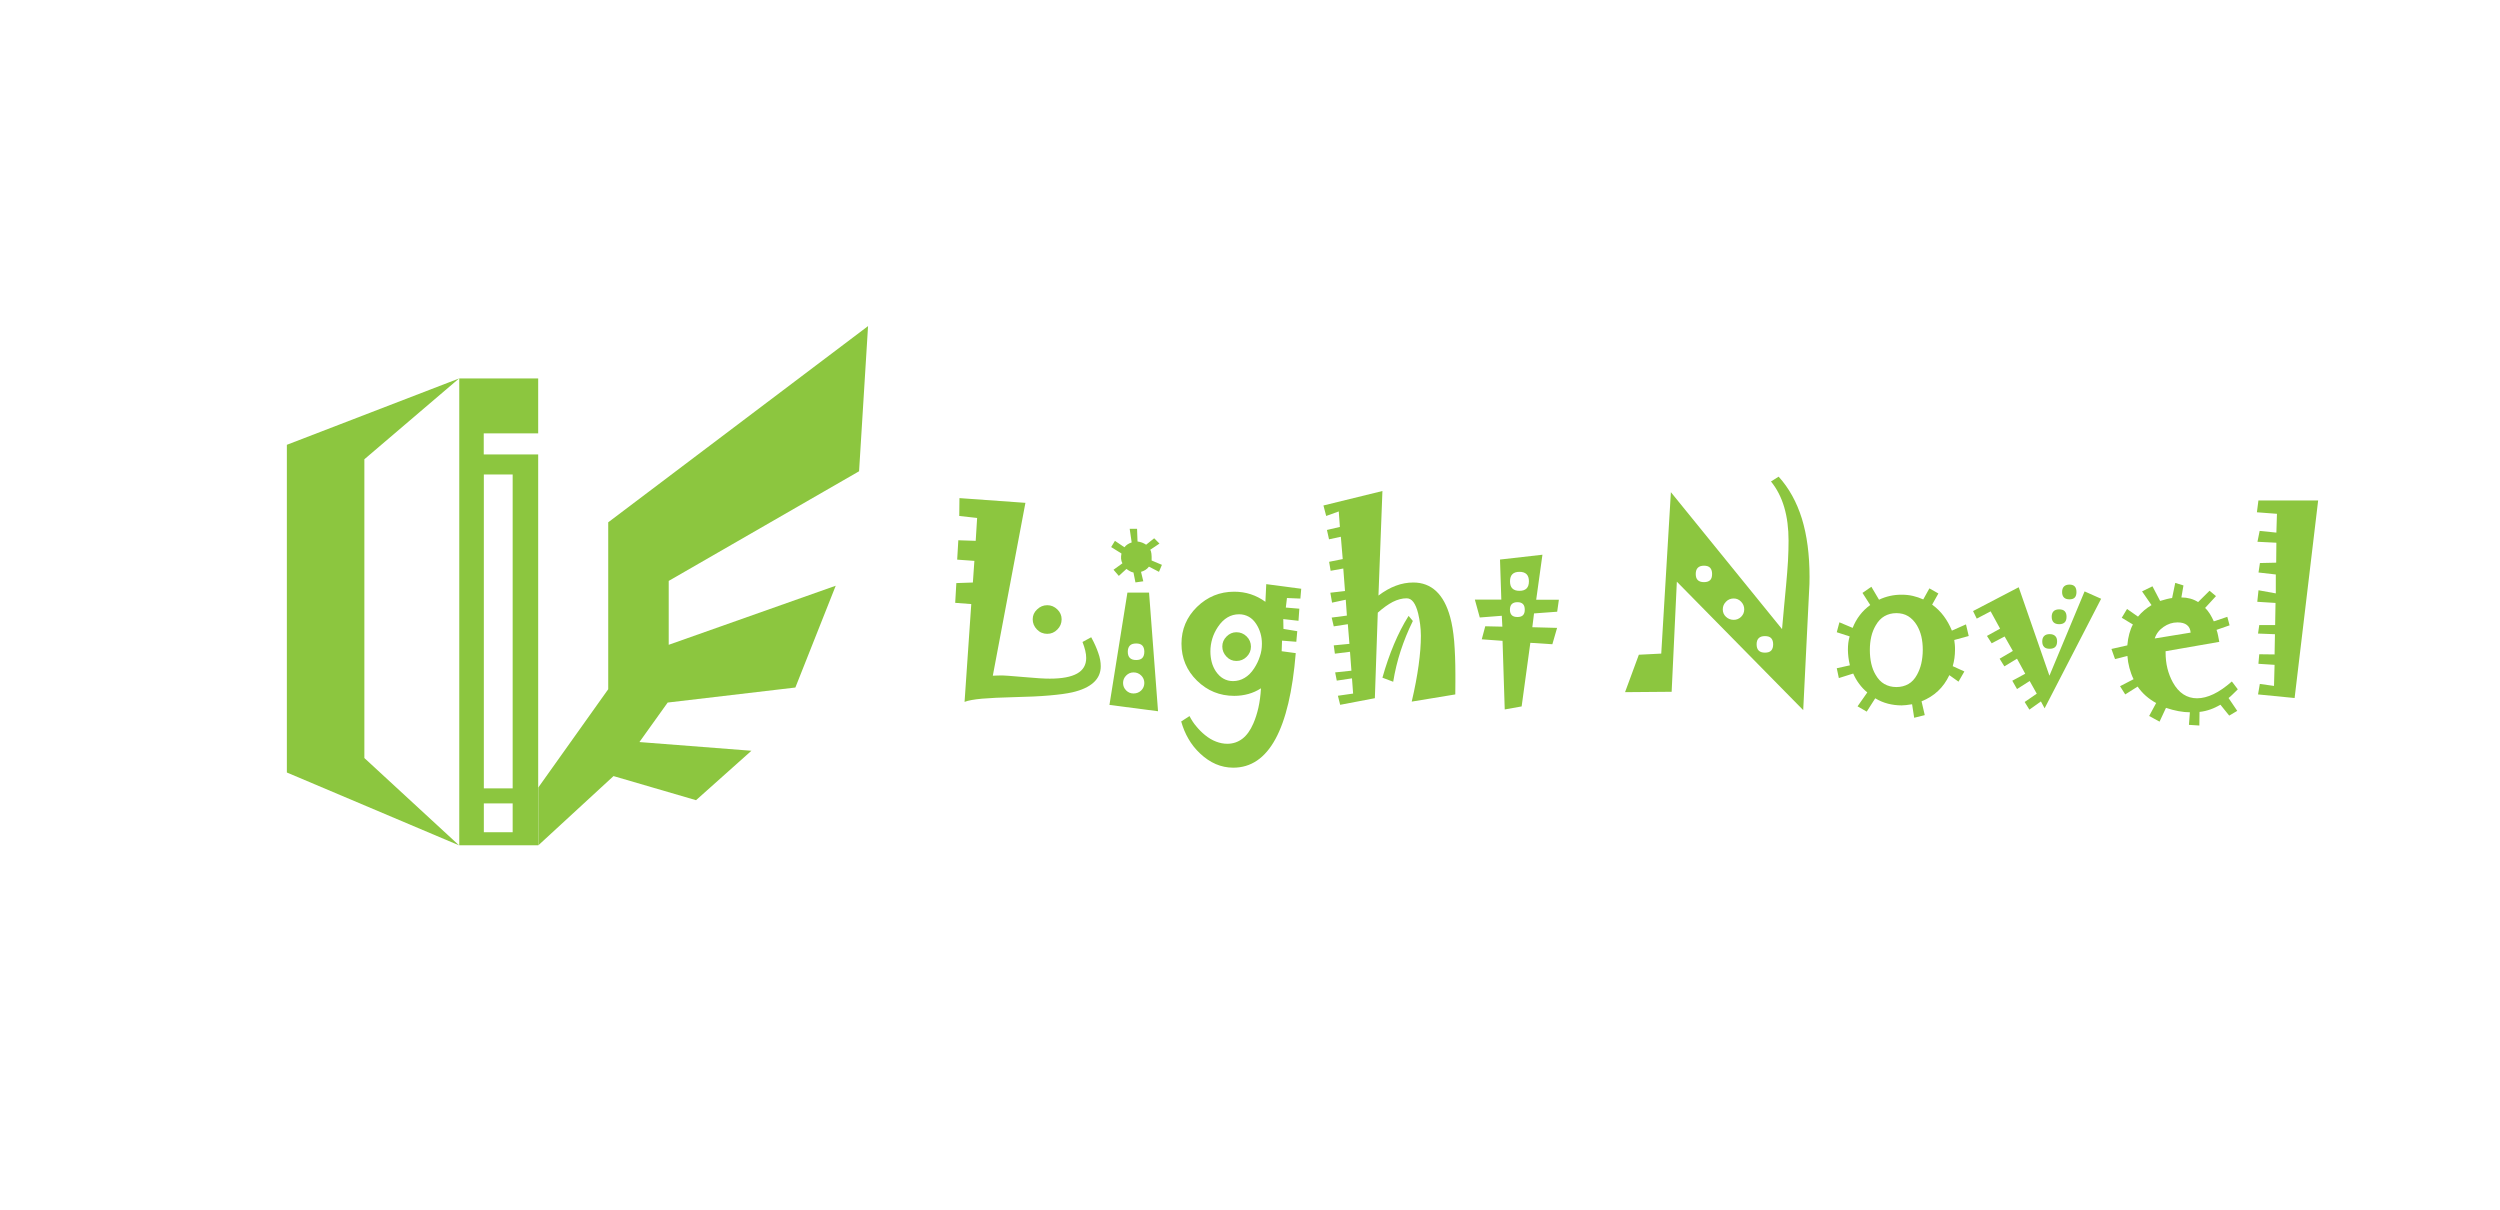 <?xml version="1.0" encoding="utf-8"?>
<!-- Generator: Adobe Illustrator 18.0.0, SVG Export Plug-In . SVG Version: 6.00 Build 0)  -->
<svg version="1.2" baseProfile="tiny" id="图层_1"
	 xmlns="http://www.w3.org/2000/svg" xmlns:xlink="http://www.w3.org/1999/xlink" x="0px" y="0px" viewBox="0 0 2645 1280"
	 xml:space="preserve">
<g>
	<polygon fill="#8CC63F" points="569.5,833.2 643.5,729.2 643.5,552.6 918.4,345 908.9,498.6 707.5,614.6 707.5,682.2 884.2,619.7 
		841.5,727.4 706.4,743.3 676.5,785.1 795,794.3 736.4,846.6 649.1,821.1 569.5,894.4 	"/>
	<path fill="#8CC63F" d="M569.4,458.4v-58h-83.5v493.9h83.5V480.8h-57.6v-22.3H569.4z M542.4,880.5h-30.5V850h30.5V880.5z
		 M542.4,502v332.1h-30.5V502H542.4z"/>
	<polygon fill="#8CC63F" points="303.5,470.6 485.7,400.4 385.5,485.9 385.5,802 485.7,894.4 303.5,817.3 	"/>
</g>
<g>
	<rect x="993.5" y="512.4" fill="none" width="1509.4" height="354.6"/>
	<path fill="#8CC63F" d="M1164.6,704.9c0,6.8-2.5,12.6-7.6,17.2c-5,4.6-12.6,8.1-22.6,10.4c-5.8,1.3-13.8,2.4-24.2,3.3
		c-10.3,0.9-22.9,1.5-37.8,1.8c-13.6,0.3-24.7,0.9-33.4,1.6c-8.7,0.8-14.8,1.9-18.5,3.4l7.1-103.5l-17-1.3l1.2-20.9l17.5-0.6
		l1.6-22.9l-18.2-1.3l1.2-20.5l18.4,0.6l1.5-24.2l-18.9-2.1l0.2-18.9l69.8,5l-34.5,182.9l5-0.2c3.3-0.2,7.2-0.1,11.8,0.3
		s9.9,0.8,15.9,1.3c6.4,0.6,11.9,1,16.5,1.3c4.6,0.3,8.3,0.4,11.1,0.4c12.9,0,22.5-1.8,28.9-5.4c6.4-3.6,9.6-9.1,9.6-16.4
		c0-2.4-0.3-5.1-1-7.9c-0.7-2.8-1.6-5.8-2.9-9.1l9.2-5c3.3,6,5.8,11.6,7.5,16.7C1163.8,695.9,1164.6,700.6,1164.6,704.9z
		 M1123.2,655.2c0,4.2-1.5,7.8-4.5,10.8c-3,3.1-6.6,4.6-10.7,4.6c-4.2,0-7.9-1.5-10.9-4.6c-3-3.1-4.5-6.7-4.5-10.8
		c0-4,1.5-7.5,4.6-10.4c3.1-3,6.7-4.5,10.8-4.5c4.1,0,7.6,1.5,10.7,4.5C1121.7,647.7,1123.2,651.2,1123.2,655.2z"/>
	<path fill="#8CC63F" d="M1225.2,752.5l-51.4-6.7l19-118.8h22.9L1225.2,752.5z M1229.3,597.6l-3.1,7.4l-10.6-5.5
		c-1.1,1.5-2.4,2.6-3.8,3.5c-1.4,0.9-2.9,1.5-4.6,2l2.4,10l-8.3,1.2l-2.1-10.5c-1.3-0.2-2.6-0.7-3.8-1.4c-1.3-0.7-2.5-1.5-3.6-2.4
		l-8.1,7.4l-5.6-6.5l9.4-6.8c-0.8-1.5-1.3-3.2-1.4-4.9c-0.1-1.7,0-3.5,0.4-5.5l-10.9-6.8l4-6.6l10,6.8c1-1.2,2.1-2.3,3.4-3.1
		s2.7-1.5,4.3-2l-2.1-14.4h7.8l0.5,13.4c1.8,0.2,3.4,0.7,4.9,1.2c1.5,0.6,2.8,1.3,4.2,2.2l8.5-6.8l5.6,5.6l-9.8,6.6
		c0.7,0.9,1.1,2.3,1.3,4.2c0.2,1.9,0.3,4.2,0.2,7.1L1229.3,597.6z M1210.7,722.6c0-3.1-1.1-5.7-3.3-7.9s-4.9-3.3-8.1-3.3
		c-3,0-5.6,1.1-7.8,3.3s-3.3,4.8-3.3,7.9c0,3.1,1.1,5.7,3.3,7.9c2.2,2.2,4.8,3.2,7.8,3.2c3.2,0,5.9-1.1,8.1-3.2
		C1209.6,728.3,1210.7,725.7,1210.7,722.6z M1210.7,689.5c0-2.8-0.7-5-2.1-6.5c-1.4-1.5-3.6-2.2-6.5-2.2c-3,0-5.3,0.7-6.7,2.2
		s-2.2,3.6-2.2,6.5c0,2.9,0.7,5.1,2.2,6.6s3.7,2.2,6.7,2.2c2.9,0,5.1-0.7,6.5-2.2C1210,694.6,1210.7,692.4,1210.7,689.5z"/>
	<path fill="#8CC63F" d="M1376.7,622.9l-0.9,10.4l-14.2-0.6l-1.2,10.1l14.3,1.2l-0.9,12.8l-16.1-1.8l0.2,10.4l14.6,2.4l-1,11.2
		l-15.1-1.2L1356,689l14.9,2c-3.3,40.4-10.5,70.8-21.5,90.9c-11,20.2-25.9,30.3-44.6,30.3c-6.5,0-12.7-1.3-18.5-3.8
		c-5.8-2.5-11.4-6.3-16.7-11.3c-4.9-4.6-9-9.8-12.2-15.4c-3.3-5.6-5.8-11.7-7.7-18.4l8.8-5.7c2.1,4.1,4.5,7.8,7.3,11
		c2.7,3.3,5.7,6.3,9,9c3.9,3.2,7.8,5.5,11.8,7c3.9,1.5,7.9,2.3,11.8,2.3c6.1,0,11.4-1.8,16-5.3c4.6-3.5,8.5-8.9,11.6-16.1
		c2.2-5,4-10.6,5.4-16.8c1.4-6.3,2.3-13.1,2.7-20.5c-4.1,2.7-8.6,4.7-13.3,6c-4.7,1.3-9.7,2-15,2c-15.3,0-28.5-5.4-39.4-16.1
		s-16.4-23.8-16.4-39.1c0-15.2,5.5-28.2,16.4-38.9c11-10.7,24.1-16.1,39.4-16.1c6.2,0,12,0.9,17.5,2.7c5.5,1.8,10.7,4.5,15.5,8
		l0.9-18.7L1376.7,622.9z M1335.1,681.1c0-3.9-0.5-7.6-1.5-11c-1-3.5-2.5-6.8-4.5-9.9c-2.2-3.4-4.8-6-7.9-7.7s-6.5-2.6-10.2-2.6
		c-4.5,0-8.6,1.1-12.3,3.3c-3.7,2.2-7.1,5.5-10.1,10c-2.7,4-4.7,8.2-6,12.5c-1.3,4.4-2,8.8-2,13.5c0,4,0.5,7.8,1.4,11.3
		s2.4,6.8,4.3,9.7c2.4,3.5,5,6.1,8.1,7.8c3,1.7,6.4,2.6,10.1,2.6c4.4,0,8.5-1.1,12.3-3.4c3.8-2.2,7.2-5.6,10.1-10.1
		c2.6-4,4.6-8.1,6-12.5C1334.4,690.4,1335.1,685.9,1335.1,681.1z M1323.5,684.1c0,4.2-1.5,7.7-4.5,10.7c-3,3-6.6,4.5-10.9,4.5
		c-4.1,0-7.6-1.5-10.5-4.6s-4.4-6.6-4.4-10.7c0-4.1,1.5-7.6,4.5-10.6c3-3,6.5-4.5,10.4-4.5c4.2,0,7.8,1.5,10.8,4.4
		S1323.5,680,1323.5,684.1z"/>
	<path fill="#8CC63F" d="M1539.8,713.1c0,2,0,4.8,0,8.4c0,3.6,0,8-0.1,13.2l-46.1,7.6c3.3-14,5.7-26.8,7.3-38.4
		c1.6-11.6,2.4-22,2.4-31.3c0-4.2-0.3-8.2-0.8-12.1c-0.5-3.9-1.2-7.8-2.1-11.5c-1.3-5.3-3-9.3-5-12c-2-2.7-4.4-4-7.2-4
		c-4.7,0-9.6,1.3-14.6,3.8c-5,2.6-10.3,6.4-15.9,11.4l-3.1,90.5l-36.7,7l-2.4-9.6l16.1-2.3l-1.2-16.1l-16.1,2.4l-1.7-8.7l17.2-1.8
		l-1.5-20l-16,2l-1.2-8.8l16.6-1.6l-1.7-20.8l-14.9,2.3l-2.2-9.3l16.1-2.1l-1.2-16.8l-14.5,3.1l-1.8-10.5l15.5-1.8l-1.8-23.8
		l-13.4,2.4l-1.6-9.5l14.4-2.9l-2-23.6l-12.5,2.7l-2.2-9.9l13.7-3.2l-1.2-16.4l-13.3,4.8l-2.9-11.1l62.4-15.3l-4.2,110.6
		c6.1-4.6,12.2-8.1,18.4-10.4c6.1-2.3,12.3-3.4,18.5-3.4c9.6,0,17.7,3.1,24.2,9.2c6.5,6.1,11.5,15.3,14.8,27.5
		c1.9,6.8,3.3,15.3,4.2,25.3C1539.3,688.3,1539.8,699.9,1539.8,713.1z M1494.8,657c-5.1,10.3-9.4,20.9-12.9,31.6
		c-3.5,10.7-6.1,21.6-7.9,32.7l-11.4-4.3c3.6-12.8,7.7-24.6,12.3-35.5c4.6-10.9,9.7-20.9,15.4-29.9L1494.8,657z"/>
	<path fill="#8CC63F" d="M1649.3,634.5l-1.8,12.7L1623,649l-1.8,14.6l26.2,0.7l-5,17.3l-23.3-1.5l-9.2,67.3l-17.9,3.2l-2.3-72.6
		l-22-1.6l3.7-13.8l18.1,0.4l-0.6-11.5l-23.3,1.8l-5.2-18.9h28L1587,592l44.9-5.1l-6.6,47.6H1649.3z M1617.6,615
		c0-3.3-0.8-5.8-2.5-7.5c-1.7-1.7-4.2-2.5-7.5-2.5s-5.8,0.8-7.5,2.5c-1.7,1.7-2.5,4.2-2.5,7.5c0,3.4,0.8,6,2.5,7.6
		c1.7,1.7,4.2,2.5,7.5,2.5s5.8-0.8,7.5-2.5C1616.7,621,1617.6,618.5,1617.6,615z M1613.2,645.1c0-2.7-0.6-4.7-1.9-6
		c-1.3-1.3-3.2-2-5.8-2c-2.7,0-4.7,0.7-6,2c-1.3,1.3-2,3.3-2,6c0,2.6,0.7,4.5,2,5.8c1.3,1.3,3.3,1.9,6,1.9c2.6,0,4.5-0.6,5.8-1.9
		C1612.6,649.6,1613.2,647.7,1613.2,645.1z"/>
	<path fill="#8CC63F" d="M1914.5,610.3c0,2.5,0,5.1-0.1,7.6s-0.2,5.2-0.4,7.9l-6.2,125.5l-133.7-135.9l-5.5,116.5l-49.3,0.4
		l14.6-39.6l23.7-1.2l10.2-170.8l117.6,144.9c0.7-7.8,1.3-15.6,2.1-23.3s1.5-15.5,2.2-23.3c0.9-9.3,1.5-17.8,2-25.6
		c0.4-7.8,0.6-14.9,0.6-21.2c0-13.3-1.5-25.1-4.6-35.6c-3.1-10.5-7.8-19.6-14-27.2l8.1-5.1c10.9,12,19.1,26.8,24.6,44.4
		C1911.8,566.4,1914.5,586.9,1914.5,610.3z M1811.4,607.3c0-2.9-0.7-5.1-2.1-6.6c-1.4-1.5-3.6-2.2-6.5-2.2c-2.8,0-5,0.7-6.5,2.2
		s-2.2,3.7-2.2,6.6s0.7,5.1,2.2,6.5c1.5,1.4,3.6,2.1,6.5,2.1c2.9,0,5.1-0.7,6.5-2.1C1810.7,612.5,1811.4,610.3,1811.4,607.3z
		 M1845.4,644.7c0-3.1-1.1-5.8-3.3-8.1c-2.2-2.3-4.8-3.4-7.8-3.4c-3.3,0-6,1.1-8.2,3.4c-2.2,2.2-3.4,4.9-3.4,8.1s1.1,5.8,3.4,7.9
		c2.2,2.1,5,3.2,8.2,3.2c3,0,5.6-1.1,7.8-3.2C1844.3,650.4,1845.4,647.8,1845.4,644.7z M1876,681.7c0-2.8-0.7-5-2.1-6.5
		s-3.6-2.2-6.6-2.2c-2.9,0-5.1,0.7-6.6,2.2s-2.2,3.6-2.2,6.5c0,2.9,0.7,5.1,2.2,6.6s3.7,2.2,6.6,2.2c3,0,5.2-0.7,6.6-2.2
		S1876,684.6,1876,681.7z"/>
	<path fill="#8CC63F" d="M2082.9,672.9l-15.3,4.2c0.2,1.5,0.4,3.2,0.6,4.9c0.2,1.8,0.2,3.6,0.2,5.6c0,2.9-0.2,5.8-0.6,8.7
		c-0.4,2.8-1,5.7-1.8,8.5l12.3,5.6l-6.2,10.8l-9.7-6.9c-3.1,6.6-7.1,12.2-12,16.8c-4.9,4.6-10.7,8.2-17.4,10.9l3.4,14.6l-11.2,2.8
		l-2.2-14.3c-2.4,0.4-4.6,0.7-6.4,0.9c-1.8,0.2-3.4,0.3-4.7,0.3c-4.9,0-9.7-0.6-14.4-1.8c-4.7-1.2-9.2-3.1-13.5-5.7l-9,14.1
		l-9.7-5.6l10.3-14.7c-3.3-2.7-6.1-5.7-8.6-9.1c-2.5-3.3-4.6-7-6.3-10.9l-15.2,4.8l-2.2-10.4l13.9-3.1c-0.7-3-1.3-5.9-1.6-8.7
		c-0.3-2.8-0.5-5.3-0.5-7.6c0-2.5,0.1-5,0.4-7.4c0.3-2.4,0.8-4.7,1.4-6.9l-13.6-4.4l2.8-10.5l14,5.9c2-5,4.5-9.5,7.6-13.5
		c3.1-4.1,6.8-7.6,11-10.7l-8.2-12.8l9.4-6.5l8.1,13.7c3.7-1.8,7.6-3.1,11.6-4c4-0.9,8-1.3,12.3-1.3c4.2,0,8.2,0.4,12,1.3
		c3.8,0.9,7.4,2.1,10.9,3.7l6.5-11.7l9.5,5.4l-6.6,11.8c4.8,3.5,8.9,7.5,12.3,12.1c3.4,4.6,6.3,9.7,8.6,15.4l14.9-6.6L2082.9,672.9z
		 M2034.3,687.5c0-5.1-0.5-9.8-1.5-14.1s-2.6-8.2-4.7-11.8c-2.6-4.3-5.7-7.5-9.3-9.7c-3.6-2.2-7.8-3.2-12.5-3.2
		c-4.7,0-8.8,1.1-12.5,3.2s-6.8,5.4-9.3,9.8c-2.1,3.6-3.7,7.5-4.7,11.9s-1.5,9-1.5,14c0,5.3,0.5,10.1,1.5,14.5s2.5,8.3,4.6,11.8
		c2.5,4.4,5.6,7.7,9.3,9.8s7.9,3.2,12.6,3.2c4.9,0,9.1-1.1,12.8-3.2s6.7-5.4,9.1-9.8c1.9-3.5,3.5-7.4,4.5-11.8
		C2033.7,697.7,2034.3,692.8,2034.3,687.5z"/>
	<path fill="#8CC63F" d="M2223,633.5l-59.8,115.9l-3.9-7.3l-12.2,8.7l-5-8.1l12.8-8.8l-7.5-13.4l-13.4,8.5l-5-8.8l13.7-7.4
		l-8.7-15.9l-13.4,8.1l-5-8.1l14-8.2l-8.7-15.3l-13.7,7.2l-5-7.8l13.9-7.7l-10-18.3l-14.7,7.7l-3.9-8l48.3-25.2l32.5,93.6l37.2-89.2
		L2223,633.5z M2176.4,678.6c0,2.7-0.7,4.7-2,5.9c-1.3,1.3-3.3,1.9-5.9,1.9c-2.5,0-4.5-0.6-5.8-1.9c-1.3-1.3-2-3.2-2-5.9
		c0-2.5,0.7-4.4,2-5.7c1.3-1.3,3.3-2,5.8-2c2.6,0,4.6,0.7,5.9,2C2175.8,674.2,2176.4,676.1,2176.4,678.6z M2186.4,652.5
		c0,2.6-0.6,4.6-1.9,5.9c-1.3,1.3-3.2,2-5.9,2c-2.6,0-4.6-0.7-5.9-2c-1.3-1.3-2-3.3-2-5.9c0-2.5,0.7-4.5,2-5.8s3.3-2,5.9-2
		c2.7,0,4.7,0.7,5.9,2C2185.8,648.1,2186.4,650,2186.4,652.5z M2196.9,626.4c0,2.6-0.6,4.5-1.8,5.8c-1.2,1.3-3.1,1.9-5.6,1.9
		c-2.5,0-4.5-0.6-5.8-1.9c-1.3-1.3-2-3.2-2-5.8c0-2.6,0.7-4.6,2-5.9c1.3-1.3,3.3-2,5.8-2c2.5,0,4.4,0.7,5.6,2
		C2196.3,621.8,2196.9,623.8,2196.9,626.4z"/>
	<path fill="#8CC63F" d="M2367.6,729.3c-2,2-3.9,3.8-5.5,5.4c-1.6,1.6-3.1,2.9-4.3,3.8l9.2,13.6l-8.5,5l-9.3-11.5
		c-3.3,1.9-6.7,3.6-10.4,4.9c-3.7,1.3-7.6,2.3-11.7,2.7l-0.2,14.4l-11-0.7l1-13.3c-3.7,0-7.7-0.4-12-1.2c-4.2-0.8-8.7-1.9-13.3-3.5
		l-6.8,14.6l-11-6l7.4-13.7c-4-2.2-7.6-4.7-10.9-7.6c-3.3-2.9-6.2-6.2-8.7-9.8l-13.1,8.3l-5.5-8.7l14.3-7.4c-1.9-3.9-3.3-7.9-4.4-12
		c-1.1-4.1-1.8-8.3-2.1-12.6l-13.1,3.3l-3.8-10.7l16.8-3.8c0.4-4.6,1.1-8.7,2.1-12.3s2.2-6.9,3.8-9.8l-11.8-7.1l5.6-9.3l11.6,8.1
		c2-2.5,4.3-4.8,6.7-6.8c2.4-2,4.9-3.8,7.6-5.4l-10-14.5l11-5.4l8.1,15.5c2.6-0.8,5-1.5,7.1-2c2.1-0.5,4-0.9,5.6-1.1l3.3-16l8.7,2.7
		l-2.2,12.7c3.3,0,6.3,0.4,9.3,1.2s5.7,2,8.4,3.7l12.1-12l6.8,5.7l-11.5,12.5c1.8,1.7,3.5,3.8,5,6.2c1.5,2.4,2.9,5.1,4.2,8l14.3-4.8
		l2.4,9l-13.8,4.8c0.7,1.8,1.2,3.8,1.6,5.9c0.4,2.1,0.9,4.4,1.3,6.8l-56.8,9.9v1.3c0,5.9,0.6,11.5,1.9,16.8
		c1.3,5.2,3.2,10.2,5.8,14.9c3.1,5.6,6.8,9.8,11.1,12.6c4.3,2.8,9.1,4.2,14.5,4.2c5.5,0,11.3-1.5,17.4-4.4
		c6.1-2.9,12.6-7.4,19.4-13.4L2367.6,729.3z M2317.7,669.3c-0.3-3.6-1.6-6.3-4-8.1c-2.3-1.8-5.6-2.7-9.9-2.7
		c-5.3,0-10.2,1.6-14.8,4.8c-4.6,3.2-7.7,7.2-9.3,12.2L2317.7,669.3z"/>
	<path fill="#8CC63F" d="M2452.6,529.5l-24.9,209l-38.7-3.8l1.9-11.1l15,2.1l0.6-22.3l-17.1-1.1l0.9-10.1l16.2,0.2l0.4-21.4
		l-17.9-0.7l1.3-9h16.8l0.4-23.4l-19.3-1.2l1.3-12.2l18.3,3.3v-20l-18.3-2.1l1.5-10l17.2-0.4l0.2-21.1l-20-1l2.3-11.5l17.7,1.8
		l0.6-19.9l-21.2-1.6l1.6-12.5H2452.6z"/>
</g>
</svg>
